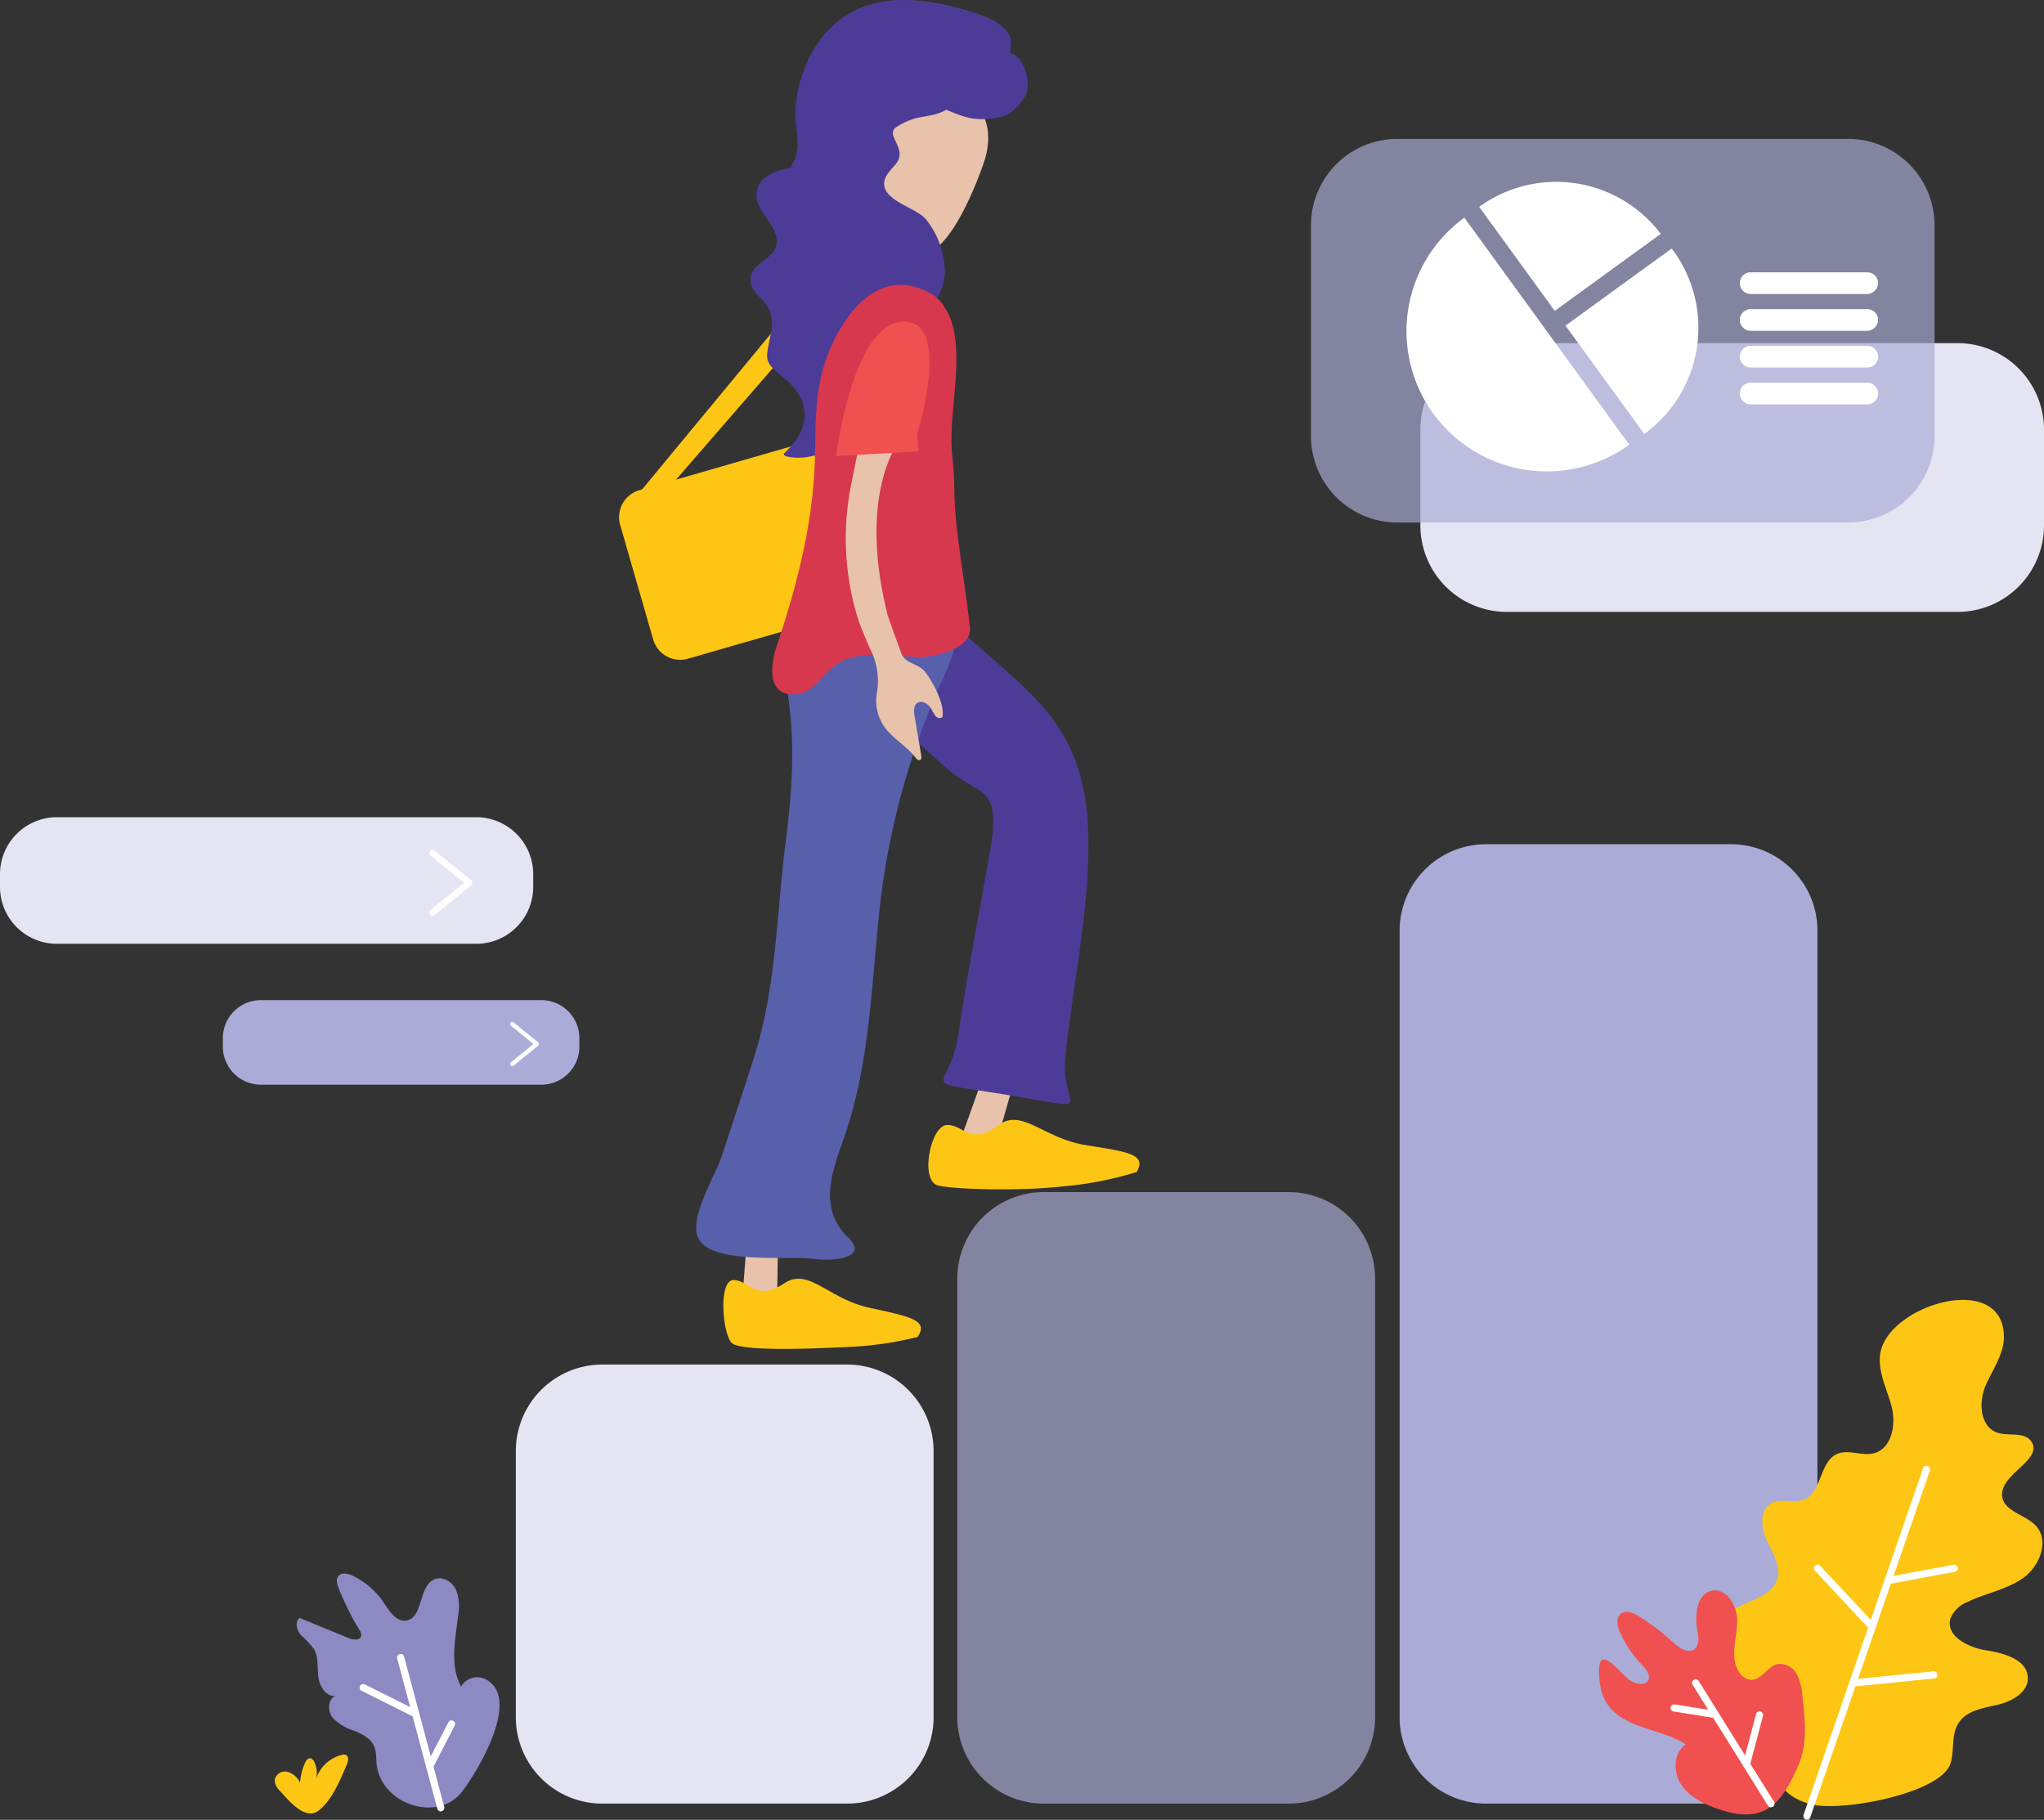 <svg id="Layer_1" data-name="Layer 1" xmlns="http://www.w3.org/2000/svg" viewBox="0 0 363.13 323.3"><rect x="0" y="0" width="363.13" height="323.3" fill="#333333" stroke="none"/><defs><style>.cls-1,.cls-2{fill:#aaabd6;}.cls-1{isolation:isolate;opacity:0.67;}.cls-3{fill:#e4e4f3;}.cls-4{fill:#fff;}.cls-5{fill:#8d89c2;}.cls-6{fill:#fdc615;}.cls-7{fill:none;}.cls-8{fill:#f0504f;}.cls-9{fill:#e9c2ab;}.cls-10{fill:#4d3c97;}.cls-11{fill:#5960ab;}.cls-12{fill:#d4a79b;}.cls-13{fill:#d7384e;}</style></defs><g id="_10_Growth" data-name=" 10 Growth"><g id="UI"><g id="Growth"><path id="Path" class="cls-1" d="M401.53,445H357.94a15.37,15.37,0,0,1-15.32-15.32v-78a15.37,15.37,0,0,1,15.32-15.32h43.59a15.37,15.37,0,0,1,15.32,15.32v78A15.36,15.36,0,0,1,401.53,445Z" transform="translate(-172.55 -124.58)"/><path id="Path-2" class="cls-2" d="M480.11,445H436.52a15.37,15.37,0,0,1-15.32-15.32V289.88a15.37,15.37,0,0,1,15.32-15.32h43.59a15.36,15.36,0,0,1,15.32,15.32V429.69A15.36,15.36,0,0,1,480.11,445Z" transform="translate(-172.55 -124.58)"/><path id="Path-3" class="cls-3" d="M323.09,445H279.51a15.36,15.36,0,0,1-15.32-15.32V382.31A15.37,15.37,0,0,1,279.51,367h43.58a15.37,15.37,0,0,1,15.32,15.32v47.38A15.35,15.35,0,0,1,323.09,445Z" transform="translate(-172.55 -124.58)"/></g><g id="Chart"><path id="Path-4" class="cls-3" d="M520.36,233.29H440.22A15.37,15.37,0,0,1,424.89,218V200.86a15.37,15.37,0,0,1,15.33-15.32h80.14a15.37,15.37,0,0,1,15.32,15.32V218A15.37,15.37,0,0,1,520.36,233.29Z" transform="translate(-172.55 -124.58)"/><path id="Path-5" class="cls-1" d="M500.92,217.41H420.77a15.37,15.37,0,0,1-15.32-15.32V164.57a15.37,15.37,0,0,1,15.32-15.32h80.15a15.37,15.37,0,0,1,15.32,15.32v37.52A15.37,15.37,0,0,1,500.92,217.41Z" transform="translate(-172.55 -124.58)"/><g id="Group"><path id="Path-6" class="cls-4" d="M427.2,198.06A24.93,24.93,0,0,0,462,203.58h0l-29.3-40.33a24.92,24.92,0,0,0-5.52,34.81Z" transform="translate(-172.55 -124.58)"/><g id="Group-2"><path id="Path-7" class="cls-4" d="M435.34,161.33l13.42,18.48,18.84-13.68A23.29,23.29,0,0,0,435.34,161.33Z" transform="translate(-172.55 -124.58)"/><path id="Path-8" class="cls-4" d="M469.8,169.11c-.09-.13-.2-.24-.29-.36l-18.84,13.68,14,19.24a23.3,23.3,0,0,0,5.16-32.56Z" transform="translate(-172.55 -124.58)"/></g></g><g id="Group-3"><path id="Path-9" class="cls-4" d="M504.28,176.81H483.57a1.94,1.94,0,0,1-1.93-1.93h0a1.92,1.92,0,0,1,1.93-1.92h20.71a1.94,1.94,0,0,1,1.93,1.92h0A2,2,0,0,1,504.28,176.81Z" transform="translate(-172.55 -124.58)"/><path id="Path-10" class="cls-4" d="M504.28,183.35H483.57a1.94,1.94,0,0,1-1.93-1.93h0a1.92,1.92,0,0,1,1.93-1.92h20.71a1.94,1.94,0,0,1,1.93,1.92h0A2,2,0,0,1,504.28,183.35Z" transform="translate(-172.55 -124.58)"/><path id="Path-11" class="cls-4" d="M504.28,189.88H483.57a1.92,1.92,0,0,1-1.93-1.92h0a1.92,1.92,0,0,1,1.93-1.93h20.71a1.94,1.94,0,0,1,1.93,1.93h0A1.94,1.94,0,0,1,504.28,189.88Z" transform="translate(-172.55 -124.58)"/><path id="Path-12" class="cls-4" d="M504.28,196.42H483.57a1.93,1.93,0,0,1-1.93-1.93h0a1.92,1.92,0,0,1,1.93-1.92h20.71a1.94,1.94,0,0,1,1.93,1.92h0A1.94,1.94,0,0,1,504.28,196.42Z" transform="translate(-172.55 -124.58)"/></g></g><g id="Button"><g id="Group-4"><path id="Path-13" class="cls-3" d="M257.19,292.25H182.64a10.11,10.11,0,0,1-10.09-10.08v-2.32a10.12,10.12,0,0,1,10.09-10.09h74.55a10.13,10.13,0,0,1,10.09,10.09v2.32A10.12,10.12,0,0,1,257.19,292.25Z" transform="translate(-172.55 -124.58)"/><g id="Group-5"><path id="Path-14" class="cls-4" d="M256.36,281.7l-.08.09a.51.51,0,0,1-.72.07L249,276.55a.52.52,0,0,1-.07-.73l.07-.09a.52.52,0,0,1,.73-.07l6.52,5.31a.51.51,0,0,1,.08.72Z" transform="translate(-172.55 -124.58)"/><path id="Path-15" class="cls-4" d="M256.36,281.13l-.08-.09a.51.51,0,0,0-.72-.07L249,286.28a.51.51,0,0,0-.07.72l.07.1a.52.52,0,0,0,.73.07l6.52-5.31a.51.51,0,0,0,.08-.72Z" transform="translate(-172.55 -124.58)"/></g></g><g id="Group-6"><path id="Path-16" class="cls-2" d="M268.74,317.28H218.88a6.76,6.76,0,0,1-6.74-6.75V309a6.76,6.76,0,0,1,6.74-6.74h49.86a6.76,6.76,0,0,1,6.74,6.74v1.55A6.76,6.76,0,0,1,268.74,317.28Z" transform="translate(-172.55 -124.58)"/><g id="Group-7"><path id="Path-17" class="cls-4" d="M268.18,310.22l-.05.06a.35.35,0,0,1-.49.05l-4.36-3.55a.35.35,0,0,1,0-.49l0-.06a.35.35,0,0,1,.49-.05l4.36,3.56A.35.35,0,0,1,268.18,310.22Z" transform="translate(-172.55 -124.58)"/><path id="Path-18" class="cls-4" d="M268.18,309.84l-.05-.06a.35.35,0,0,0-.49,0l-4.36,3.56a.34.34,0,0,0,0,.48l0,.06a.34.34,0,0,0,.48.05l4.37-3.55A.37.37,0,0,0,268.18,309.84Z" transform="translate(-172.55 -124.58)"/></g></g></g></g><g id="Nature"><g id="Plant"><path id="Path-19" class="cls-5" d="M259,423a3.32,3.32,0,0,0-4.54,1.21c-2.05-3.79-1-8.4-.51-12.68a8.26,8.26,0,0,0-.4-4.55c-.66-1.39-2.34-2.42-3.77-1.85-2.94,1.15-2,7-5.14,7.36-1.78.2-2.94-1.74-3.94-3.23a13.78,13.78,0,0,0-5.53-4.76c-.79-.37-1.84-.61-2.43,0s-.3,1.54,0,2.29a49.19,49.19,0,0,0,3.65,7.34,1.55,1.55,0,0,1,.33,1.07c-.19.85-1.44.73-2.24.39L225.75,412c-.83.77-.49,2.18.22,3a25.38,25.38,0,0,1,2.31,2.45c.88,1.44.62,3.28.82,5s1.37,3.61,3.05,3.39c-1.38.63-1.43,2.73-.49,3.93a8.9,8.9,0,0,0,3.86,2.3c1.41.58,2.89,1.35,3.49,2.74.52,1.18.28,2.55.54,3.82,1.4,6.92,11.15,9.62,15.19,4.11C257.56,439,265.05,426.46,259,423Z" transform="translate(-172.55 -124.58)"/><path id="Path-20" class="cls-6" d="M222.35,442.81a2.91,2.91,0,0,1-1-2,1.86,1.86,0,0,1,2.27-1.46,3.56,3.56,0,0,1,2.24,1.94,9.76,9.76,0,0,1,.88-3.52c.19-.43.56-.91,1-.81a1,1,0,0,1,.59.55,4.28,4.28,0,0,1,.32,3.27,6.45,6.45,0,0,1,4.56-4.42,1.13,1.13,0,0,1,.81,0c.57.29.4,1.14.14,1.72-1.2,2.77-2.52,6.13-4.93,8.1S223.83,444.44,222.35,442.81Z" transform="translate(-172.55 -124.58)"/><path id="Path-21" class="cls-4" d="M250.86,446.39a.65.65,0,0,1-.62-.48l-7.13-26.7a.64.64,0,0,1,1.23-.35v0l7.13,26.71a.64.64,0,0,1-.45.78h0Z" transform="translate(-172.55 -124.58)"/><path id="Path-22" class="cls-4" d="M246.4,429.69a.73.73,0,0,1-.29-.07l-9.37-4.68a.64.64,0,0,1,.57-1.14l9.37,4.68a.63.63,0,0,1,.29.85.64.64,0,0,1-.57.36Z" transform="translate(-172.55 -124.58)"/><path id="Path-23" class="cls-4" d="M248.89,439a.61.61,0,0,1-.3-.08.63.63,0,0,1-.27-.85h0l3.89-7.52a.63.63,0,0,1,.86-.26.64.64,0,0,1,.27.84l-3.89,7.52A.63.63,0,0,1,248.89,439Z" transform="translate(-172.55 -124.58)"/></g><g id="Plant-2" data-name="Plant"><path id="Path-24" class="cls-6" d="M477.2,421.28c-.08-.27-.15-.55-.21-.83-.74-3.43.2-7.4,3-9.51s7.2-2.47,8.26-5.75c.75-2.33-.75-4.7-1.79-6.91s-1.37-5.4.76-6.61c1.74-1,4,.08,5.88-.7,3.14-1.31,2.67-6.65,5.77-8.06,2-.93,4.45.4,6.6-.15,3.13-.82,3.94-5,3.18-8.11s-2.47-6.16-2.09-9.36c1-8.72,21.62-15.08,22-3.45.1,3.19-2,6-3.26,8.91s-1,7.23,2,8.32c2,.73,4.85-.22,6.1,1.56,2.3,3.26-5.62,5.8-5.15,9.77.32,2.72,4.12,3.23,6,5.25,2.44,2.65.66,7.2-2.28,9.28s-6.68,2.68-9.92,4.27a5.22,5.22,0,0,0-3,2.95c-.86,3.11,3.22,5.15,6.41,5.63s7.35,1.7,7.35,4.94c0,2.59-2.88,4.14-5.41,4.73s-5.44,1-6.86,3.18-.73,4.85-1.47,7.22c-1.67,5.33-19.21,8.62-24.64,7.29-8.54-2.08-6.22-9.27-12.19-15.71A20.81,20.81,0,0,1,477.2,421.28Z" transform="translate(-172.55 -124.58)"/><path id="Path-25" class="cls-7" d="M478.34,438.63l.43-.43" transform="translate(-172.55 -124.58)"/><path id="Path-26" class="cls-8" d="M492.12,438c1.58-3.78,1.12-8.06.64-12.13a9.82,9.82,0,0,0-1.05-3.94,3.32,3.32,0,0,0-3.44-1.7c-1.72.44-2.66,2.65-4.43,2.77-1.36.09-2.47-1.17-2.88-2.47-.8-2.56.19-5.3.21-8s-1.89-5.89-4.51-5.35-3.09,4.28-2.56,7c.24,1.24.41,2.82-.67,3.48s-2.53-.31-3.52-1.21a43.22,43.22,0,0,0-6.16-4.7c-1-.64-2.38-1.21-3.29-.44s-.58,2.15-.12,3.2a19.39,19.39,0,0,0,3.89,5.79c.82.85,1.76,2.14,1,3-.61.73-1.78.42-2.66.06-1.9-.77-6.78-8.5-5.82,0s10,7.65,15.27,11.1c-2.2,1.54-2.25,5-.75,7.22s4.08,3.44,6.62,4.31C485.64,448.65,488.93,445.57,492.12,438Z" transform="translate(-172.55 -124.58)"/><path id="Path-27" class="cls-4" d="M487.17,445.65a.63.63,0,0,1-.54-.3l-13.4-21.49a.64.64,0,0,1,1.08-.68l13.41,21.5a.63.63,0,0,1-.21.87h0A.67.67,0,0,1,487.17,445.65Z" transform="translate(-172.55 -124.58)"/><path id="Path-28" class="cls-4" d="M482.81,438.66a.45.45,0,0,1-.16,0,.62.62,0,0,1-.45-.77h0l2.34-8.86a.64.64,0,0,1,1.23.33l-2.34,8.86A.64.64,0,0,1,482.81,438.66Z" transform="translate(-172.55 -124.58)"/><path id="Path-29" class="cls-4" d="M477.29,429.8h-.11l-7.34-1.17a.64.64,0,0,1,.2-1.26h0l7.34,1.17a.64.64,0,0,1-.09,1.27Z" transform="translate(-172.55 -124.58)"/><path id="Path-30" class="cls-4" d="M493.59,447.88a.64.64,0,0,1-.64-.63.52.52,0,0,1,0-.21l21.24-61.61a.64.64,0,0,1,.82-.39.63.63,0,0,1,.39.81l-21.25,61.6A.62.62,0,0,1,493.59,447.88Z" transform="translate(-172.55 -124.58)"/><path id="Path-31" class="cls-4" d="M502.28,424.16a.64.64,0,0,1-.63-.65.64.64,0,0,1,.57-.63l13.83-1.38a.65.65,0,0,1,.7.57.64.64,0,0,1-.57.7h0l-13.83,1.38Z" transform="translate(-172.55 -124.58)"/><path id="Path-32" class="cls-4" d="M508,406a.63.63,0,0,1-.64-.64.64.64,0,0,1,.52-.62l11.72-2.16a.64.64,0,0,1,.75.5h0a.64.64,0,0,1-.51.74h0L508.12,406Z" transform="translate(-172.55 -124.58)"/><path id="Path-33" class="cls-4" d="M505.16,414.22a.63.63,0,0,1-.47-.2L495,403.63a.63.63,0,0,1,0-.9.64.64,0,0,1,.9,0h0l9.72,10.39a.64.64,0,0,1,0,.9h0A.63.63,0,0,1,505.16,414.22Z" transform="translate(-172.55 -124.58)"/></g></g><g id="Characters"><g id="Woman"><g id="Bag"><path id="Path-34" class="cls-6" d="M323.38,233.36l-28.6,8.24a5,5,0,0,1-6.19-3.42l-5.86-20.33a5,5,0,0,1,3.42-6.19l28.6-8.25a5,5,0,0,1,6.19,3.42l5.86,20.34A5,5,0,0,1,323.38,233.36Z" transform="translate(-172.55 -124.58)"/><path id="Path-35" class="cls-6" d="M284.28,214.36l31.05-37.55,4,8.72-6.06.5-24.58,28.33Z" transform="translate(-172.55 -124.58)"/></g><g id="Leg"><path id="Skin" class="cls-9" d="M354.17,311.64l-4.93,17.09-6.28-1,6.28-17.55S352.75,310.29,354.17,311.64Z" transform="translate(-172.55 -124.58)"/><path id="Shoe" class="cls-6" d="M374.48,332.79a61.91,61.91,0,0,1-13.09,2.56c-8.64.95-20.22.44-22.29-.19-3.15-1-1.22-10.6,1.67-10.72s4.18,3.75,9.12.06c4.22-3.16,8,2.33,15.63,3.53S376.29,329.7,374.48,332.79Z" transform="translate(-172.55 -124.58)"/><path id="Leg-2" data-name="Leg" class="cls-10" d="M361.8,312.5c1.32-14.06,6.16-34,3.15-48.15C361.88,250,351.61,245,341.41,234.78c-10.54-10.61-10.49-.47-10.49-.47l-.94,3c5,4.16-9.49,6.88-4.63,11.16,5.22,4.62,9.32,6.92,14.37,11.71,6.43,6.1,9.89,3.48,9.19,12.45-.2,2.54-4.73,25.75-6.07,35.51-1.54,11.3-9.3,7.85,11.62,11.45C367.47,321.86,361,321.29,361.8,312.5Z" transform="translate(-172.55 -124.58)"/></g><g id="Leg-3" data-name="Leg"><path id="Skin-2" data-name="Skin" class="cls-9" d="M310.86,338.21l-.25,17.47-6.25.52L305.78,338S309.15,337.25,310.86,338.21Z" transform="translate(-172.55 -124.58)"/><path id="Shoe-2" data-name="Shoe" class="cls-6" d="M335.56,362.1a61.28,61.28,0,0,1-13.06,1.8c-8.57.44-18.12.58-19.83-.64s-2.63-11.32.22-11.27,3.88,3.93,9,.57c4.36-2.88,7.7,2.74,15.17,4.36S337.54,359.17,335.56,362.1Z" transform="translate(-172.55 -124.58)"/><path id="Leg-4" data-name="Leg" class="cls-11" d="M324.35,346a4.85,4.85,0,0,0-1.39-1.82c-5.1-5.32-2.45-11.79-.46-17.49,4.73-13.52,4.86-27.89,6.46-41.91A134.78,134.78,0,0,1,340.12,245c2.07-4.61,5.06-11.77-3.13-11.61a33.37,33.37,0,0,1-11.21-1.85c-1.92-.63.2-.91-1.92-.63-7.22,1-12,12.68-11.32,17.12,1.29,8.85.75,17.06-.4,26-1.62,12.73-1.65,25.71-5.51,38-1.89,6-3.9,12-5.88,18-1.16,3.5-5.76,10.82-4.2,14.39,2.15,4.91,15.95,3.21,20.35,3.79C320.2,348.65,324.93,348.21,324.35,346Z" transform="translate(-172.55 -124.58)"/></g><g id="Head"><path id="Neck" class="cls-12" d="M338.81,167.11l-1.9,13c-3.35.92-6.87,2.68-10.4,2.68.16-2.41,2.68-5.17,3.84-7.44a17.12,17.12,0,0,0,2.24-8.71C332.18,158.54,338.81,167.11,338.81,167.11Z" transform="translate(-172.55 -124.58)"/><path id="Face" class="cls-9" d="M344.7,141.93s5.46,3.47,2.56,11.76c-3.1,8.86-7.56,16.28-10.43,15.52-7.93-2.13-10.28-7.67-12.68-12.45-2.93-5.86,5.07-19,5.07-19l6.72-2.75Z" transform="translate(-172.55 -124.58)"/><path id="Hair" class="cls-10" d="M354.83,141.37c.8-1.84-.1-5.31-1.47-6.59a2.82,2.82,0,0,0-1.94-.83,6.32,6.32,0,0,1-1.62.08c-1.58-.37-1.58-1.63-3-2.19-1.08-.42-2.23.44-3.38.6a6.4,6.4,0,0,1-2.58-.4c-2.38-.66-4.52-1.91-7-2.39a11.11,11.11,0,0,0-6.25.46,8.87,8.87,0,0,0-4.58,4.6,6.65,6.65,0,0,0-.58,3.93c-.2-1.08-2.34-.1-2.71.29-1.44,1.54-5.07,6-4.55,8,.41,1.55-.87,3-.5,4.52.43,1.87,5.66,2.95,6.6,4.65a5.58,5.58,0,0,0,5.61,2.73,17.78,17.78,0,0,1-1-5.3c0-1.81-1.79-10.15,7.86-11.18,3.83-.41,8.12,2.88,11.89,3.32a13.81,13.81,0,0,0,5.35-.49c1.35-.4,2.78-2.11,3.61-3.38A3.36,3.36,0,0,0,354.83,141.37Z" transform="translate(-172.55 -124.58)"/><path id="Hair-2" data-name="Hair" class="cls-10" d="M348.73,140.53c2.37-1.26,3.06-4.13,3.3-6.68.27-2.76.22-3.26-2.28-5.21a15.47,15.47,0,0,0-3.34-1.55c-6-2-12.83-3.47-19.15-1.74-5.8,1.6-9.81,6.24-11.8,11.41a23.53,23.53,0,0,0-1.59,8.25c0,3.06,1.26,6.47-.89,9.17a7,7,0,0,0,2.36-.23c-3.3.48-8.28,1.3-8.4,5.24-.05,1.72,1.15,3.22,2.16,4.67s1.91,3.24,1.2,4.83c-.88,2-4,2.81-4.35,5-.47,2.55,2.11,3.72,3.15,5.71,1.31,2.51,0,5.43-.25,8-.27,2.3,2,3.36,3.5,4.74,4.3,4,4.25,8.53-.46,12.94-.1.08-.06.26,0,.37a.57.57,0,0,0,.36.2c6.09,1.48,14-4,15.41-9.5.63-2.47-1-4.78-.28-7.15.76-2.56,3.8-3.51,5.83-5,3.72-2.72,7.71-7.43,7.16-12.14a15.27,15.27,0,0,0-3.42-8.44c-1.85-2-7.38-3.17-7.32-6.23,0-1.35,1.19-2.4,2.07-3.48,2.23-2.73-2-5.1.07-6.53a11.69,11.69,0,0,1,4.61-1.83c1.74-.3,3.53-.57,4.89-1.73s3-3.51,5-3.34c2.45.2,5.27-.37,6.54-2.34" transform="translate(-172.55 -124.58)"/></g><path id="Body" class="cls-13" d="M341.71,205.3c-.88-7.83,3.17-20.3-1.71-26.66a6.62,6.62,0,0,0-1.77-1.73c-9.19-5.39-15.55,3-18.49,10.36-2.54,6.39-2.23,12.27-2.42,18.93-.32,11.24-3.12,22.17-6.69,32.85-1.27,3.81-1.61,8.25,2,8.83,4.87.78,5.92-4.83,10.57-6.28,4.25-1.32,7.67-.51,12.31-.27,2.3.12,9.82-1.3,9.36-5.3-1.09-9.47-2.72-17.65-2.77-24.25Q342.06,208.54,341.71,205.3Z" transform="translate(-172.55 -124.58)"/><path id="Arm" class="cls-9" d="M329.26,184.76s-2.65,11.56-5.44,25.64a48.16,48.16,0,0,0,1.35,24.71c.61,1.56,1.23,3.11,1.9,4.61a12.52,12.52,0,0,1,1.24,8.14,8.06,8.06,0,0,0,2.47,7.12c1.42,1.46,3.19,2.58,4.42,4.2.2.26.53.55.82.4s.24-.46.2-.73c-.4-2.39-.8-4.79-1.21-7.18a3.52,3.52,0,0,1,0-1.41,1.29,1.29,0,0,1,1-1,2.1,2.1,0,0,1,1.58.73c.67.6,1.13,2.78,2.37,2,.52-2.09-1.57-6.05-2.85-7.76-1.27-1.94-3.7-1.55-4.45-3.62-.81-2.23-1.62-4.45-2.4-6.69-5.56-22.18,2.27-31.29,2.27-31.29s-1.72-1.43-.49-12.46S329.26,184.76,329.26,184.76Z" transform="translate(-172.55 -124.58)"/><path id="Body-2" data-name="Body" class="cls-8" d="M335.49,201.7s6.36-20.37-2.57-20-11.84,23.9-11.84,23.9l14.65-.82Z" transform="translate(-172.55 -124.58)"/></g></g></g></svg>